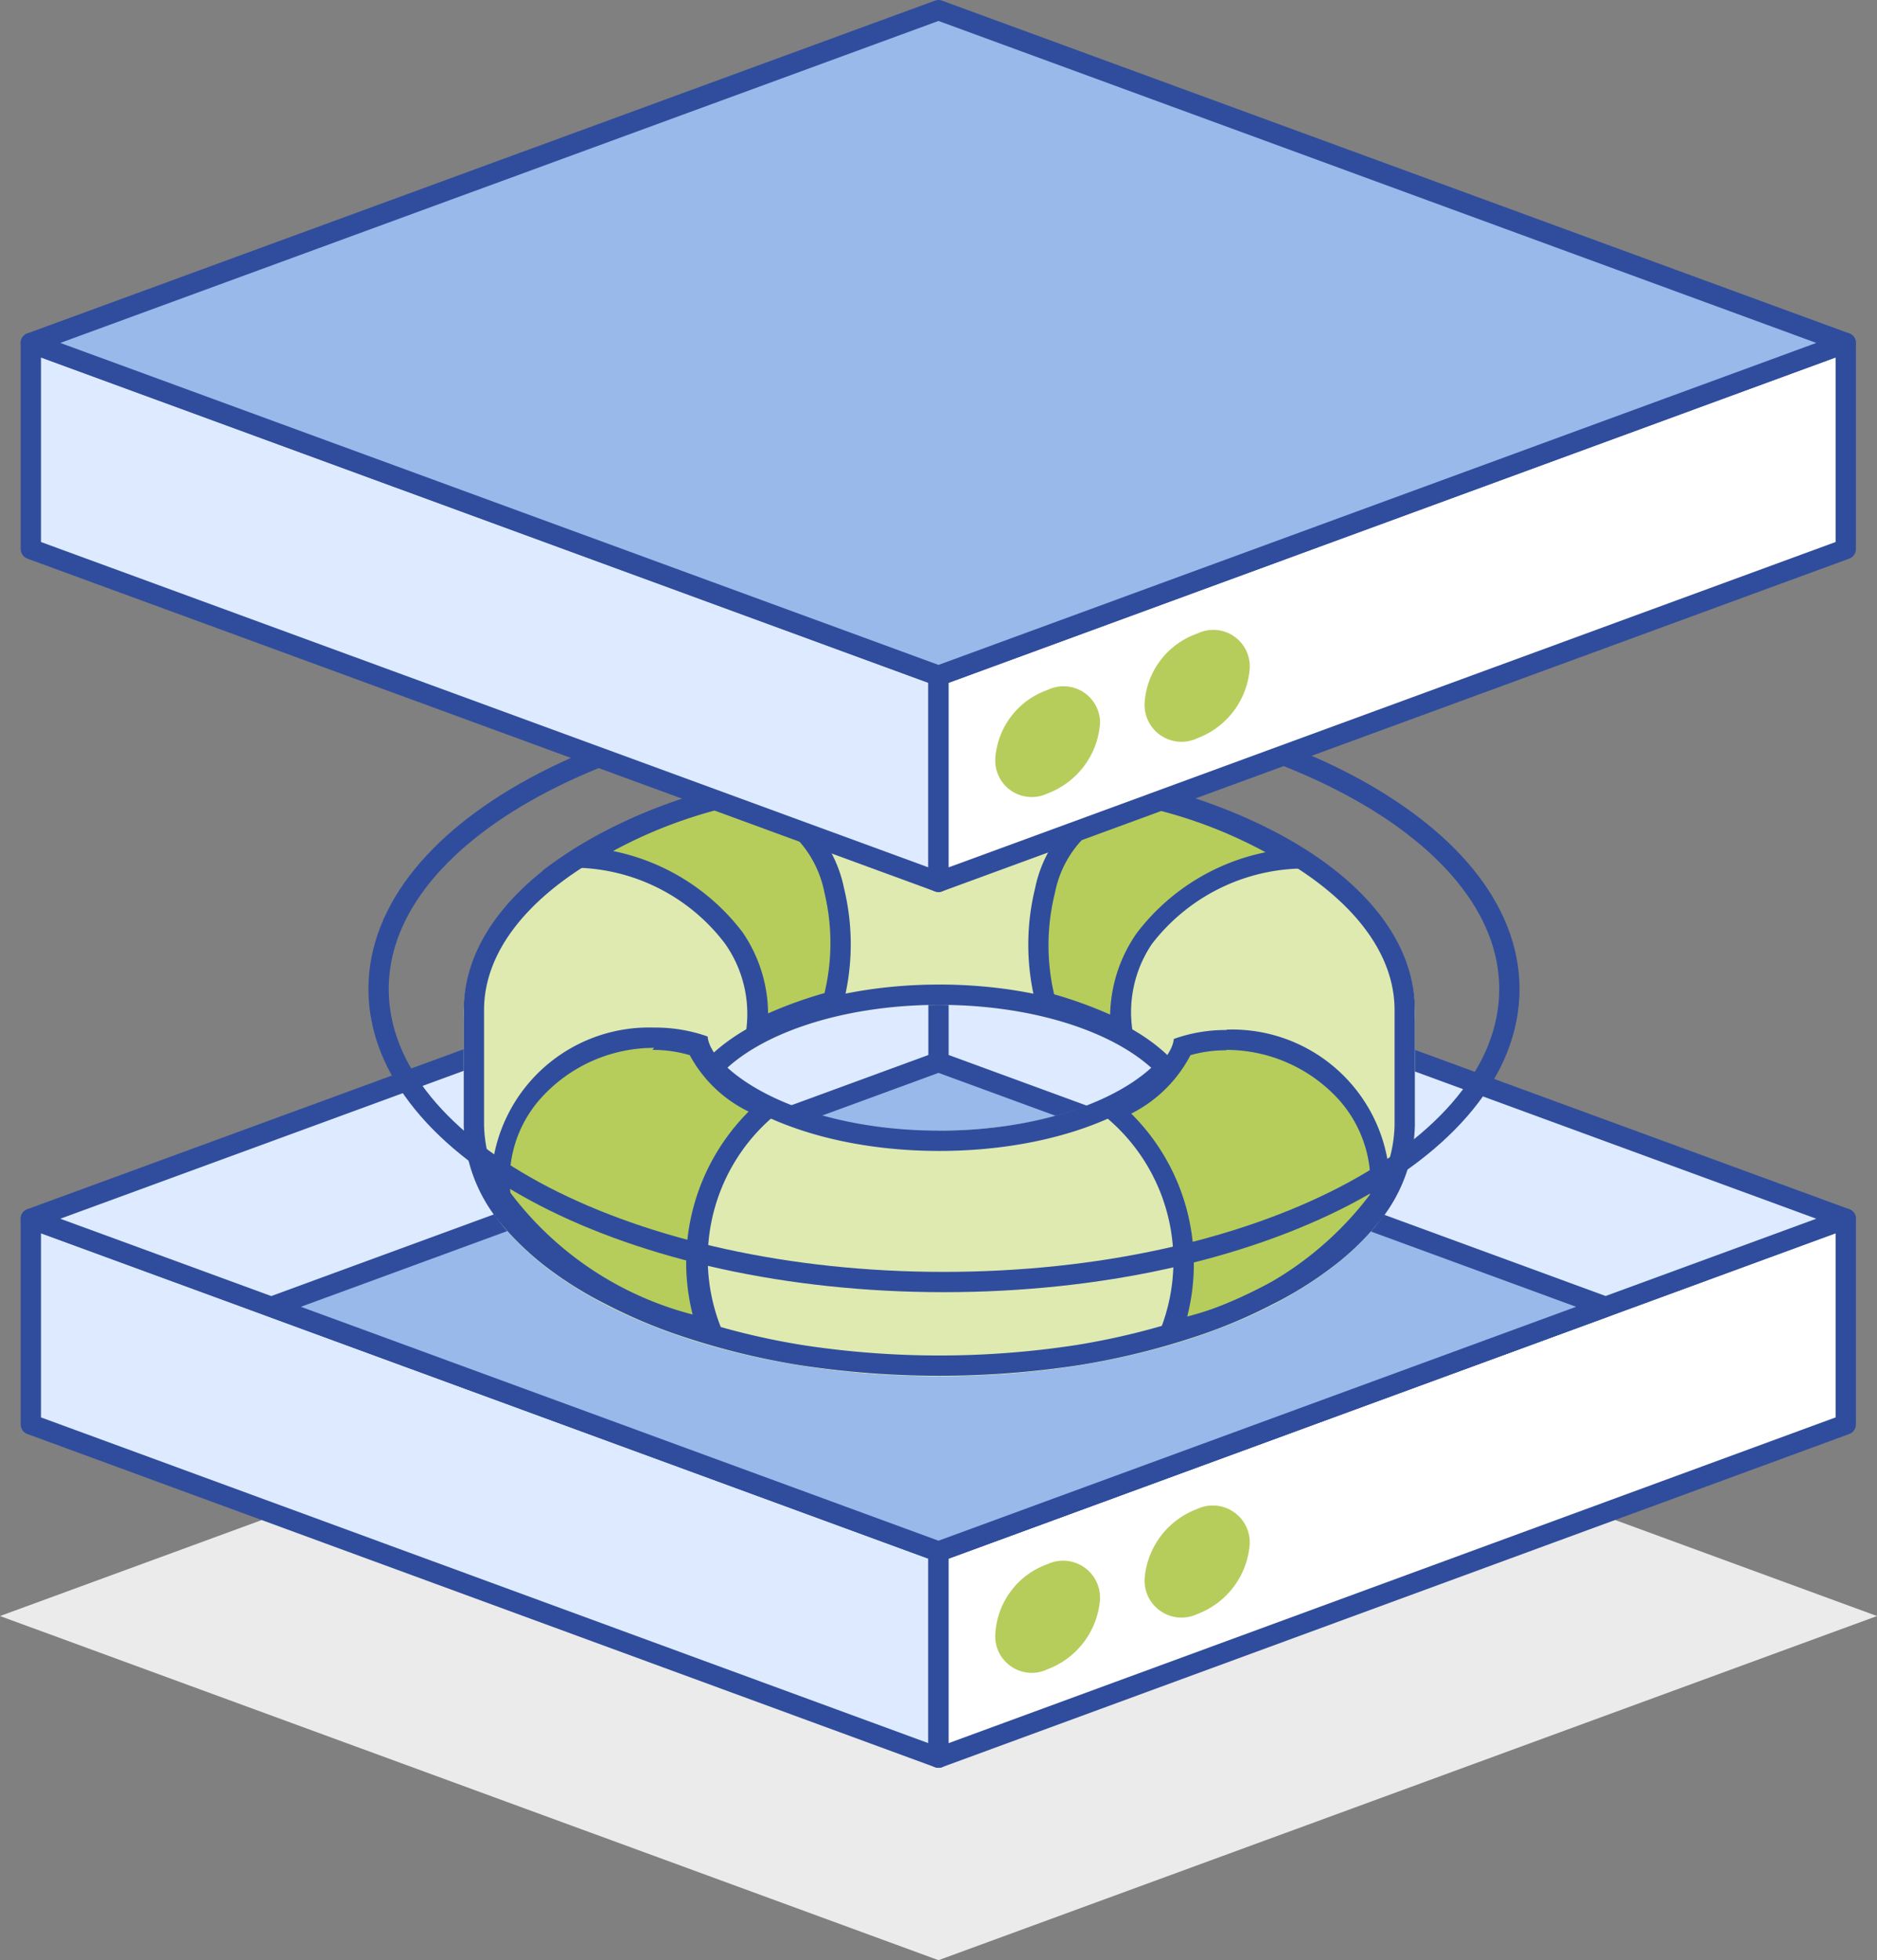 <svg xmlns="http://www.w3.org/2000/svg" viewBox="0 0 46.26 48.3"><rect x="0" y="0" width="46.26" height="48.3" fill="#808080" stroke="none"/><defs><style>.cls-1{fill:#ebebeb;}.cls-2{fill:#deeaff;}.cls-3,.cls-8{fill:none;stroke-linejoin:round;stroke-width:0.5px;}.cls-3{stroke:#304d9d;}.cls-4{fill:#fff;}.cls-5{fill:#98b9ea;}.cls-6{fill:#b6cd5b;}.cls-7{fill:#dfeab0;}.cls-8{stroke:#dfeab0;}.cls-9{fill:#304d9d;}</style></defs><title>build_in_Dr</title><g id="Layer_2" data-name="Layer 2"><g id="Layer_1-2" data-name="Layer 1"><polygon class="cls-1" points="23.13 48.3 0 39.82 23.13 31.34 46.26 39.82 23.13 48.3"/><polygon class="cls-2" points="0.76 35.1 23.13 43.31 23.13 38.23 0.76 30.03 0.76 35.1"/><polygon class="cls-3" points="0.76 35.1 23.13 43.31 23.13 38.23 0.76 30.03 0.76 35.1"/><polygon class="cls-4" points="45.49 35.1 23.13 43.31 23.13 38.23 45.49 30.03 45.49 35.1"/><polygon class="cls-3" points="45.49 35.1 23.13 43.31 23.13 38.23 45.49 30.03 45.49 35.1"/><polygon class="cls-2" points="23.13 38.23 0.76 30.03 23.13 21.83 45.49 30.03 23.13 38.23"/><polygon class="cls-3" points="23.13 38.23 0.76 30.03 23.13 21.83 45.49 30.03 23.13 38.23"/><polygon class="cls-5" points="23.13 38.23 6.69 32.2 23.13 26.17 39.57 32.2 23.13 38.23"/><polygon class="cls-3" points="23.13 38.23 6.69 32.2 23.13 26.17 39.57 32.2 23.13 38.23"/><path class="cls-6" d="M27.11,39.41a2,2,0,0,1-1.29,1.72.9.9,0,0,1-1.29-.87,1.94,1.94,0,0,1,1.29-1.72.91.91,0,0,1,1.29.87"/><path class="cls-6" d="M30.8,38.05a2,2,0,0,1-1.29,1.72.91.91,0,0,1-1.3-.87,2,2,0,0,1,1.3-1.72.91.91,0,0,1,1.29.87"/><line class="cls-3" x1="23.13" y1="26.17" x2="23.13" y2="21.83"/><path class="cls-7" d="M23.15,21.79c-6.33,0-11.47,2.66-11.47,5.94s5.14,5.93,11.47,5.93S34.62,31,34.62,27.73s-5.13-5.94-11.47-5.94m0,9.15c-3.43,0-6.22-1.44-6.22-3.21s2.79-3.22,6.22-3.22,6.22,1.44,6.22,3.22-2.78,3.21-6.22,3.21"/><path class="cls-8" d="M23.15,21.79c-6.33,0-11.47,2.66-11.47,5.94s5.14,5.93,11.47,5.93S34.62,31,34.62,27.73,29.49,21.79,23.15,21.79Zm0,9.15c-3.43,0-6.22-1.44-6.22-3.21s2.79-3.22,6.22-3.22,6.22,1.44,6.22,3.22S26.59,30.94,23.15,30.94Z"/><path class="cls-7" d="M11.68,27.73c0,3.28,5.13,5.93,11.47,5.93S34.62,31,34.62,27.73V24.89h-3.9l-4.36,4.39H19.94l-4-4.39H11.68Z"/><path class="cls-8" d="M11.68,27.73c0,3.28,5.13,5.93,11.47,5.93S34.62,31,34.62,27.73V24.89h-3.9l-4.36,4.39H19.94l-4-4.39H11.68Z"/><path class="cls-7" d="M23.15,19c-6.33,0-11.47,2.65-11.47,5.93s5.14,5.94,11.47,5.94,11.47-2.66,11.47-5.94S29.49,19,23.15,19m0,9.15c-3.43,0-6.22-1.44-6.22-3.22s2.79-3.21,6.22-3.21,6.22,1.44,6.22,3.21-2.78,3.22-6.22,3.22"/><path class="cls-8" d="M23.15,19c-6.33,0-11.47,2.65-11.47,5.93s5.14,5.94,11.47,5.94,11.47-2.66,11.47-5.94S29.49,19,23.15,19Zm0,9.15c-3.43,0-6.22-1.44-6.22-3.22s2.79-3.21,6.22-3.21,6.22,1.44,6.22,3.21S26.59,28.11,23.15,28.11Z"/><path class="cls-6" d="M17.42,32.79c-2-.64-3.9-1.45-5.12-3.27a3.22,3.22,0,0,1,.81-2.58,4,4,0,0,1,3-1.32,3.79,3.79,0,0,1,1.07.16,3.16,3.16,0,0,0,1.7,1.55,4.93,4.93,0,0,0-1.43,5.46"/><path class="cls-9" d="M16.08,25.87A3.22,3.22,0,0,1,17,26a3.26,3.26,0,0,0,1.45,1.39,5.26,5.26,0,0,0-1.38,5,8.18,8.18,0,0,1-4.49-3,3,3,0,0,1,.76-2.34,3.75,3.75,0,0,1,2.78-1.23m0-.5a3.89,3.89,0,0,0-4,4.24c1.4,2.11,3.59,2.9,5.85,3.59a4.6,4.6,0,0,1,1.47-5.93c-1-.36-1.95-1.12-2-1.68a3.84,3.84,0,0,0-1.29-.22"/><path class="cls-6" d="M28.87,32.79a4.9,4.9,0,0,0-1.43-5.46,3.16,3.16,0,0,0,1.7-1.55,3.92,3.92,0,0,1,1.08-.16,4,4,0,0,1,3,1.32A3.29,3.29,0,0,1,34,29.52c-1.23,1.82-3.11,2.62-5.13,3.27"/><path class="cls-9" d="M30.22,25.87h0A3.75,3.75,0,0,1,33,27.1a3.06,3.06,0,0,1,.76,2.34,8.24,8.24,0,0,1-4.5,3,5.22,5.22,0,0,0-1.38-5A3.34,3.34,0,0,0,29.34,26a3.17,3.17,0,0,1,.88-.12m0-.5a3.76,3.76,0,0,0-1.29.22c-.06.56-1,1.32-2,1.68A4.61,4.61,0,0,1,28.4,33.2c2.25-.69,4.44-1.48,5.84-3.59a3.89,3.89,0,0,0-4-4.24"/><path class="cls-6" d="M18.67,25.39a3.27,3.27,0,0,0-.57-2.29,5,5,0,0,0-3.78-1.94,11.61,11.61,0,0,1,3.89-1.55,2.87,2.87,0,0,1,2.34,2.31,5.58,5.58,0,0,1,0,2.76,9.66,9.66,0,0,0-1.87.71"/><path class="cls-9" d="M18.16,19.87A2.67,2.67,0,0,1,20.32,22a5.29,5.29,0,0,1,0,2.47,10.66,10.66,0,0,0-1.39.5,3.58,3.58,0,0,0-.63-2,5.34,5.34,0,0,0-3.19-2,11.51,11.51,0,0,1,3-1.12m0-.51a12.08,12.08,0,0,0-4.75,2.12,4,4,0,0,1,.78-.08,4.72,4.72,0,0,1,3.72,1.86A3,3,0,0,1,18.24,26a7.63,7.63,0,0,1,2.5-1.12,5.84,5.84,0,0,0,.06-3,3.16,3.16,0,0,0-2.64-2.5"/><path class="cls-6" d="M27.63,25.39a9.87,9.87,0,0,0-1.86-.71,5.5,5.5,0,0,1,0-2.74,2.9,2.9,0,0,1,2.44-2.34A11.9,11.9,0,0,1,32,21.16a5,5,0,0,0-3.78,1.95,3.33,3.33,0,0,0-.57,2.28"/><path class="cls-9" d="M28.14,19.87A11.44,11.44,0,0,1,31.19,21a5.32,5.32,0,0,0-3.18,2,3.63,3.63,0,0,0-.65,2,10.6,10.6,0,0,0-1.38-.5A5.33,5.33,0,0,1,26,22a2.64,2.64,0,0,1,2.14-2.1m0-.51a3.16,3.16,0,0,0-2.63,2.5,5.84,5.84,0,0,0,.06,3A7.72,7.72,0,0,1,28.07,26a3,3,0,0,1,.32-2.74,4.76,4.76,0,0,1,3.73-1.86,3.94,3.94,0,0,1,.77.08,12,12,0,0,0-4.75-2.12"/><path class="cls-3" d="M34.62,24.89c0-3.28-5.13-5.93-11.47-5.93s-11.47,2.65-11.47,5.93v2.84a3.64,3.64,0,0,0,.9,2.31,6.85,6.85,0,0,0,1.06,1,9,9,0,0,0,1.4.87,12.6,12.6,0,0,0,1.7.73,18,18,0,0,0,3,.75,22.49,22.49,0,0,0,6.82,0,18,18,0,0,0,3-.75,12.6,12.6,0,0,0,1.7-.73,9,9,0,0,0,1.4-.87,6.43,6.43,0,0,0,1.06-1,3.64,3.64,0,0,0,.9-2.31Zm-5.89,1.42c-1,1.07-3.13,1.8-5.58,1.8s-4.56-.73-5.58-1.8c1-1.07,3.13-1.8,5.58-1.8S27.72,25.24,28.73,26.31Z"/><path class="cls-3" d="M37.2,24.37c0,4-6.24,7.22-13.94,7.22S9.33,28.36,9.33,24.37s6.24-7.21,13.93-7.21S37.2,20.39,37.2,24.37Z"/><polygon class="cls-2" points="0.76 13.53 23.13 21.73 23.13 16.65 0.76 8.45 0.76 13.53"/><polygon class="cls-3" points="0.76 13.53 23.13 21.73 23.13 16.65 0.76 8.45 0.76 13.53"/><polygon class="cls-4" points="45.49 13.53 23.13 21.73 23.13 16.65 45.49 8.45 45.49 13.53"/><polygon class="cls-3" points="45.49 13.53 23.13 21.73 23.13 16.65 45.49 8.45 45.49 13.53"/><polygon class="cls-5" points="23.13 16.65 0.76 8.45 23.13 0.25 45.49 8.45 23.13 16.65"/><polygon class="cls-3" points="23.13 16.65 0.76 8.45 23.13 0.25 45.49 8.45 23.13 16.65"/><path class="cls-6" d="M27.11,17.84a2,2,0,0,1-1.29,1.71.9.9,0,0,1-1.29-.87A1.93,1.93,0,0,1,25.82,17a.9.9,0,0,1,1.29.87"/><path class="cls-6" d="M30.8,16.48a2,2,0,0,1-1.29,1.71.91.91,0,0,1-1.3-.87,1.94,1.94,0,0,1,1.3-1.71.9.9,0,0,1,1.29.87"/></g></g></svg>